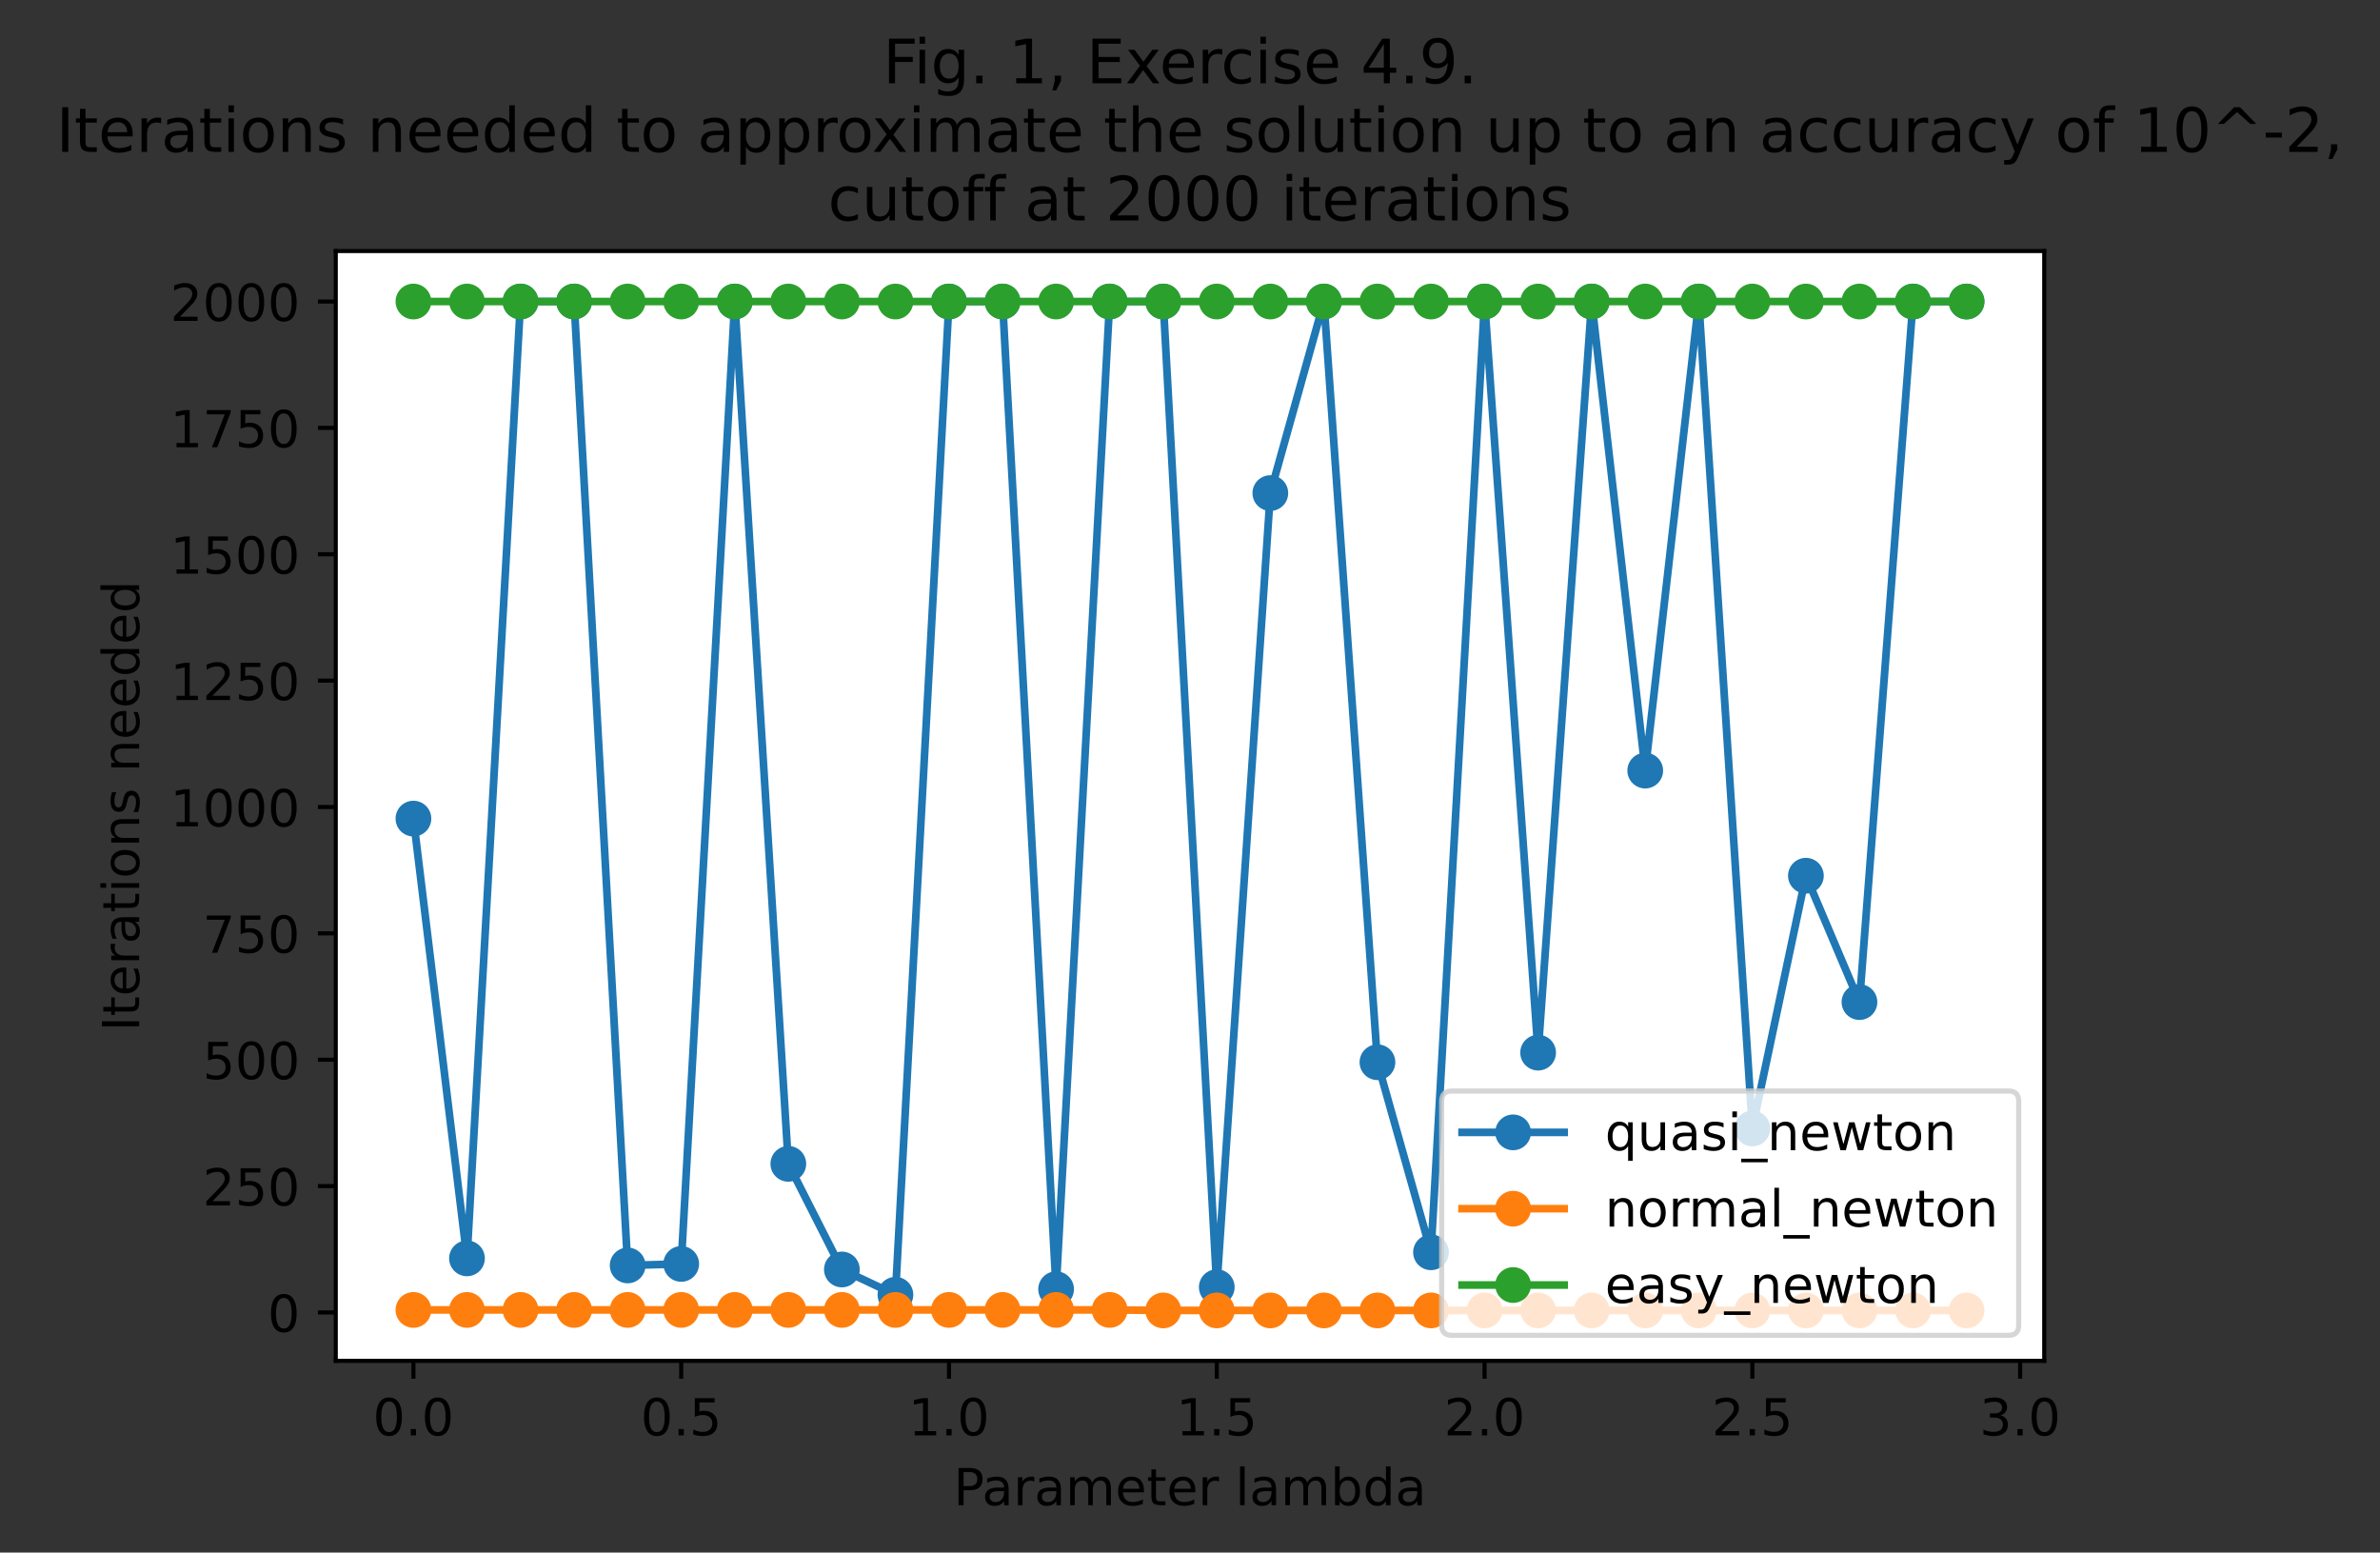 <?xml version="1.0" encoding="utf-8" standalone="no"?>
<!DOCTYPE svg PUBLIC "-//W3C//DTD SVG 1.1//EN"
  "http://www.w3.org/Graphics/SVG/1.1/DTD/svg11.dtd">
<!-- Created with matplotlib (https://matplotlib.org/) -->
<svg height="304.189pt" version="1.1" viewBox="0 0 466.397 304.189" width="466.397pt" xmlns="http://www.w3.org/2000/svg" xmlns:xlink="http://www.w3.org/1999/xlink">
 <rect x="0" y="0" width="466.397" height="304.189" fill="#333333" stroke="none"/>
 <defs>
  <style type="text/css">*{stroke-linecap:butt;stroke-linejoin:round;}</style>
 </defs>
 <g id="figure_1">
  <g id="patch_1">
   <path d="M 0 304.189 
L 466.397 304.189 
L 466.397 0 
L 0 0 
z
" style="fill:none;"/>
  </g>
  <g id="axes_1">
   <g id="patch_2">
    <path d="M 65.798 266.633 
L 400.598 266.633 
L 400.598 49.193 
L 65.798 49.193 
z
" style="fill:#ffffff;"/>
   </g>
   <g id="matplotlib.axis_1">
    <g id="xtick_1">
     <g id="line2d_1">
      <defs>
       <path d="M 0 0 
L 0 3.5 
" id="mbc7506eef0" style="stroke:#000000;stroke-width:0.8;"/>
      </defs>
      <g>
       <use style="stroke:#000000;stroke-width:0.8;" x="81.017" xlink:href="#mbc7506eef0" y="266.633"/>
      </g>
     </g>
     <g id="text_1">
      <!-- 0.0 -->
      <g transform="translate(73.065 281.231)scale(0.1 -0.1)">
       <defs>
        <path d="M 31.781 66.406 
Q 24.172 66.406 20.328 58.906 
Q 16.5 51.422 16.5 36.375 
Q 16.5 21.391 20.328 13.891 
Q 24.172 6.391 31.781 6.391 
Q 39.453 6.391 43.281 13.891 
Q 47.125 21.391 47.125 36.375 
Q 47.125 51.422 43.281 58.906 
Q 39.453 66.406 31.781 66.406 
z
M 31.781 74.219 
Q 44.047 74.219 50.516 64.516 
Q 56.984 54.828 56.984 36.375 
Q 56.984 17.969 50.516 8.266 
Q 44.047 -1.422 31.781 -1.422 
Q 19.531 -1.422 13.062 8.266 
Q 6.594 17.969 6.594 36.375 
Q 6.594 54.828 13.062 64.516 
Q 19.531 74.219 31.781 74.219 
z
" id="DejaVuSans-48"/>
        <path d="M 10.688 12.406 
L 21 12.406 
L 21 0 
L 10.688 0 
z
" id="DejaVuSans-46"/>
       </defs>
       <use xlink:href="#DejaVuSans-48"/>
       <use x="63.623" xlink:href="#DejaVuSans-46"/>
       <use x="95.41" xlink:href="#DejaVuSans-48"/>
      </g>
     </g>
    </g>
    <g id="xtick_2">
     <g id="line2d_2">
      <g>
       <use style="stroke:#000000;stroke-width:0.8;" x="133.493" xlink:href="#mbc7506eef0" y="266.633"/>
      </g>
     </g>
     <g id="text_2">
      <!-- 0.5 -->
      <g transform="translate(125.542 281.231)scale(0.1 -0.1)">
       <defs>
        <path d="M 10.797 72.906 
L 49.516 72.906 
L 49.516 64.594 
L 19.828 64.594 
L 19.828 46.734 
Q 21.969 47.469 24.109 47.828 
Q 26.266 48.188 28.422 48.188 
Q 40.625 48.188 47.75 41.5 
Q 54.891 34.812 54.891 23.391 
Q 54.891 11.625 47.562 5.094 
Q 40.234 -1.422 26.906 -1.422 
Q 22.312 -1.422 17.547 -0.641 
Q 12.797 0.141 7.719 1.703 
L 7.719 11.625 
Q 12.109 9.234 16.797 8.062 
Q 21.484 6.891 26.703 6.891 
Q 35.156 6.891 40.078 11.328 
Q 45.016 15.766 45.016 23.391 
Q 45.016 31 40.078 35.438 
Q 35.156 39.891 26.703 39.891 
Q 22.75 39.891 18.812 39.016 
Q 14.891 38.141 10.797 36.281 
z
" id="DejaVuSans-53"/>
       </defs>
       <use xlink:href="#DejaVuSans-48"/>
       <use x="63.623" xlink:href="#DejaVuSans-46"/>
       <use x="95.41" xlink:href="#DejaVuSans-53"/>
      </g>
     </g>
    </g>
    <g id="xtick_3">
     <g id="line2d_3">
      <g>
       <use style="stroke:#000000;stroke-width:0.8;" x="185.97" xlink:href="#mbc7506eef0" y="266.633"/>
      </g>
     </g>
     <g id="text_3">
      <!-- 1.0 -->
      <g transform="translate(178.018 281.231)scale(0.1 -0.1)">
       <defs>
        <path d="M 12.406 8.297 
L 28.516 8.297 
L 28.516 63.922 
L 10.984 60.406 
L 10.984 69.391 
L 28.422 72.906 
L 38.281 72.906 
L 38.281 8.297 
L 54.391 8.297 
L 54.391 0 
L 12.406 0 
z
" id="DejaVuSans-49"/>
       </defs>
       <use xlink:href="#DejaVuSans-49"/>
       <use x="63.623" xlink:href="#DejaVuSans-46"/>
       <use x="95.41" xlink:href="#DejaVuSans-48"/>
      </g>
     </g>
    </g>
    <g id="xtick_4">
     <g id="line2d_4">
      <g>
       <use style="stroke:#000000;stroke-width:0.8;" x="238.446" xlink:href="#mbc7506eef0" y="266.633"/>
      </g>
     </g>
     <g id="text_4">
      <!-- 1.5 -->
      <g transform="translate(230.495 281.231)scale(0.1 -0.1)">
       <use xlink:href="#DejaVuSans-49"/>
       <use x="63.623" xlink:href="#DejaVuSans-46"/>
       <use x="95.41" xlink:href="#DejaVuSans-53"/>
      </g>
     </g>
    </g>
    <g id="xtick_5">
     <g id="line2d_5">
      <g>
       <use style="stroke:#000000;stroke-width:0.8;" x="290.923" xlink:href="#mbc7506eef0" y="266.633"/>
      </g>
     </g>
     <g id="text_5">
      <!-- 2.0 -->
      <g transform="translate(282.971 281.231)scale(0.1 -0.1)">
       <defs>
        <path d="M 19.188 8.297 
L 53.609 8.297 
L 53.609 0 
L 7.328 0 
L 7.328 8.297 
Q 12.938 14.109 22.625 23.891 
Q 32.328 33.688 34.812 36.531 
Q 39.547 41.844 41.422 45.531 
Q 43.312 49.219 43.312 52.781 
Q 43.312 58.594 39.234 62.25 
Q 35.156 65.922 28.609 65.922 
Q 23.969 65.922 18.812 64.312 
Q 13.672 62.703 7.812 59.422 
L 7.812 69.391 
Q 13.766 71.781 18.938 73 
Q 24.125 74.219 28.422 74.219 
Q 39.75 74.219 46.484 68.547 
Q 53.219 62.891 53.219 53.422 
Q 53.219 48.922 51.531 44.891 
Q 49.859 40.875 45.406 35.406 
Q 44.188 33.984 37.641 27.219 
Q 31.109 20.453 19.188 8.297 
z
" id="DejaVuSans-50"/>
       </defs>
       <use xlink:href="#DejaVuSans-50"/>
       <use x="63.623" xlink:href="#DejaVuSans-46"/>
       <use x="95.41" xlink:href="#DejaVuSans-48"/>
      </g>
     </g>
    </g>
    <g id="xtick_6">
     <g id="line2d_6">
      <g>
       <use style="stroke:#000000;stroke-width:0.8;" x="343.399" xlink:href="#mbc7506eef0" y="266.633"/>
      </g>
     </g>
     <g id="text_6">
      <!-- 2.5 -->
      <g transform="translate(335.448 281.231)scale(0.1 -0.1)">
       <use xlink:href="#DejaVuSans-50"/>
       <use x="63.623" xlink:href="#DejaVuSans-46"/>
       <use x="95.41" xlink:href="#DejaVuSans-53"/>
      </g>
     </g>
    </g>
    <g id="xtick_7">
     <g id="line2d_7">
      <g>
       <use style="stroke:#000000;stroke-width:0.8;" x="395.876" xlink:href="#mbc7506eef0" y="266.633"/>
      </g>
     </g>
     <g id="text_7">
      <!-- 3.0 -->
      <g transform="translate(387.924 281.231)scale(0.1 -0.1)">
       <defs>
        <path d="M 40.578 39.312 
Q 47.656 37.797 51.625 33 
Q 55.609 28.219 55.609 21.188 
Q 55.609 10.406 48.188 4.484 
Q 40.766 -1.422 27.094 -1.422 
Q 22.516 -1.422 17.656 -0.516 
Q 12.797 0.391 7.625 2.203 
L 7.625 11.719 
Q 11.719 9.328 16.594 8.109 
Q 21.484 6.891 26.812 6.891 
Q 36.078 6.891 40.938 10.547 
Q 45.797 14.203 45.797 21.188 
Q 45.797 27.641 41.281 31.266 
Q 36.766 34.906 28.719 34.906 
L 20.219 34.906 
L 20.219 43.016 
L 29.109 43.016 
Q 36.375 43.016 40.234 45.922 
Q 44.094 48.828 44.094 54.297 
Q 44.094 59.906 40.109 62.906 
Q 36.141 65.922 28.719 65.922 
Q 24.656 65.922 20.016 65.031 
Q 15.375 64.156 9.812 62.312 
L 9.812 71.094 
Q 15.438 72.656 20.344 73.438 
Q 25.25 74.219 29.594 74.219 
Q 40.828 74.219 47.359 69.109 
Q 53.906 64.016 53.906 55.328 
Q 53.906 49.266 50.438 45.094 
Q 46.969 40.922 40.578 39.312 
z
" id="DejaVuSans-51"/>
       </defs>
       <use xlink:href="#DejaVuSans-51"/>
       <use x="63.623" xlink:href="#DejaVuSans-46"/>
       <use x="95.41" xlink:href="#DejaVuSans-48"/>
      </g>
     </g>
    </g>
    <g id="text_8">
     <!-- Parameter lambda -->
     <g transform="translate(186.861 294.909)scale(0.1 -0.1)">
      <defs>
       <path d="M 19.672 64.797 
L 19.672 37.406 
L 32.078 37.406 
Q 38.969 37.406 42.719 40.969 
Q 46.484 44.531 46.484 51.125 
Q 46.484 57.672 42.719 61.234 
Q 38.969 64.797 32.078 64.797 
z
M 9.812 72.906 
L 32.078 72.906 
Q 44.344 72.906 50.609 67.359 
Q 56.891 61.812 56.891 51.125 
Q 56.891 40.328 50.609 34.812 
Q 44.344 29.297 32.078 29.297 
L 19.672 29.297 
L 19.672 0 
L 9.812 0 
z
" id="DejaVuSans-80"/>
       <path d="M 34.281 27.484 
Q 23.391 27.484 19.188 25 
Q 14.984 22.516 14.984 16.5 
Q 14.984 11.719 18.141 8.906 
Q 21.297 6.109 26.703 6.109 
Q 34.188 6.109 38.703 11.406 
Q 43.219 16.703 43.219 25.484 
L 43.219 27.484 
z
M 52.203 31.203 
L 52.203 0 
L 43.219 0 
L 43.219 8.297 
Q 40.141 3.328 35.547 0.953 
Q 30.953 -1.422 24.312 -1.422 
Q 15.922 -1.422 10.953 3.297 
Q 6 8.016 6 15.922 
Q 6 25.141 12.172 29.828 
Q 18.359 34.516 30.609 34.516 
L 43.219 34.516 
L 43.219 35.406 
Q 43.219 41.609 39.141 45 
Q 35.062 48.391 27.688 48.391 
Q 23 48.391 18.547 47.266 
Q 14.109 46.141 10.016 43.891 
L 10.016 52.203 
Q 14.938 54.109 19.578 55.047 
Q 24.219 56 28.609 56 
Q 40.484 56 46.344 49.844 
Q 52.203 43.703 52.203 31.203 
z
" id="DejaVuSans-97"/>
       <path d="M 41.109 46.297 
Q 39.594 47.172 37.812 47.578 
Q 36.031 48 33.891 48 
Q 26.266 48 22.188 43.047 
Q 18.109 38.094 18.109 28.812 
L 18.109 0 
L 9.078 0 
L 9.078 54.688 
L 18.109 54.688 
L 18.109 46.188 
Q 20.953 51.172 25.484 53.578 
Q 30.031 56 36.531 56 
Q 37.453 56 38.578 55.875 
Q 39.703 55.766 41.062 55.516 
z
" id="DejaVuSans-114"/>
       <path d="M 52 44.188 
Q 55.375 50.25 60.062 53.125 
Q 64.75 56 71.094 56 
Q 79.641 56 84.281 50.016 
Q 88.922 44.047 88.922 33.016 
L 88.922 0 
L 79.891 0 
L 79.891 32.719 
Q 79.891 40.578 77.094 44.375 
Q 74.312 48.188 68.609 48.188 
Q 61.625 48.188 57.562 43.547 
Q 53.516 38.922 53.516 30.906 
L 53.516 0 
L 44.484 0 
L 44.484 32.719 
Q 44.484 40.625 41.703 44.406 
Q 38.922 48.188 33.109 48.188 
Q 26.219 48.188 22.156 43.531 
Q 18.109 38.875 18.109 30.906 
L 18.109 0 
L 9.078 0 
L 9.078 54.688 
L 18.109 54.688 
L 18.109 46.188 
Q 21.188 51.219 25.484 53.609 
Q 29.781 56 35.688 56 
Q 41.656 56 45.828 52.969 
Q 50 49.953 52 44.188 
z
" id="DejaVuSans-109"/>
       <path d="M 56.203 29.594 
L 56.203 25.203 
L 14.891 25.203 
Q 15.484 15.922 20.484 11.062 
Q 25.484 6.203 34.422 6.203 
Q 39.594 6.203 44.453 7.469 
Q 49.312 8.734 54.109 11.281 
L 54.109 2.781 
Q 49.266 0.734 44.188 -0.344 
Q 39.109 -1.422 33.891 -1.422 
Q 20.797 -1.422 13.156 6.188 
Q 5.516 13.812 5.516 26.812 
Q 5.516 40.234 12.766 48.109 
Q 20.016 56 32.328 56 
Q 43.359 56 49.781 48.891 
Q 56.203 41.797 56.203 29.594 
z
M 47.219 32.234 
Q 47.125 39.594 43.094 43.984 
Q 39.062 48.391 32.422 48.391 
Q 24.906 48.391 20.391 44.141 
Q 15.875 39.891 15.188 32.172 
z
" id="DejaVuSans-101"/>
       <path d="M 18.312 70.219 
L 18.312 54.688 
L 36.812 54.688 
L 36.812 47.703 
L 18.312 47.703 
L 18.312 18.016 
Q 18.312 11.328 20.141 9.422 
Q 21.969 7.516 27.594 7.516 
L 36.812 7.516 
L 36.812 0 
L 27.594 0 
Q 17.188 0 13.234 3.875 
Q 9.281 7.766 9.281 18.016 
L 9.281 47.703 
L 2.688 47.703 
L 2.688 54.688 
L 9.281 54.688 
L 9.281 70.219 
z
" id="DejaVuSans-116"/>
       <path id="DejaVuSans-32"/>
       <path d="M 9.422 75.984 
L 18.406 75.984 
L 18.406 0 
L 9.422 0 
z
" id="DejaVuSans-108"/>
       <path d="M 48.688 27.297 
Q 48.688 37.203 44.609 42.844 
Q 40.531 48.484 33.406 48.484 
Q 26.266 48.484 22.188 42.844 
Q 18.109 37.203 18.109 27.297 
Q 18.109 17.391 22.188 11.75 
Q 26.266 6.109 33.406 6.109 
Q 40.531 6.109 44.609 11.75 
Q 48.688 17.391 48.688 27.297 
z
M 18.109 46.391 
Q 20.953 51.266 25.266 53.625 
Q 29.594 56 35.594 56 
Q 45.562 56 51.781 48.094 
Q 58.016 40.188 58.016 27.297 
Q 58.016 14.406 51.781 6.484 
Q 45.562 -1.422 35.594 -1.422 
Q 29.594 -1.422 25.266 0.953 
Q 20.953 3.328 18.109 8.203 
L 18.109 0 
L 9.078 0 
L 9.078 75.984 
L 18.109 75.984 
z
" id="DejaVuSans-98"/>
       <path d="M 45.406 46.391 
L 45.406 75.984 
L 54.391 75.984 
L 54.391 0 
L 45.406 0 
L 45.406 8.203 
Q 42.578 3.328 38.25 0.953 
Q 33.938 -1.422 27.875 -1.422 
Q 17.969 -1.422 11.734 6.484 
Q 5.516 14.406 5.516 27.297 
Q 5.516 40.188 11.734 48.094 
Q 17.969 56 27.875 56 
Q 33.938 56 38.25 53.625 
Q 42.578 51.266 45.406 46.391 
z
M 14.797 27.297 
Q 14.797 17.391 18.875 11.75 
Q 22.953 6.109 30.078 6.109 
Q 37.203 6.109 41.297 11.75 
Q 45.406 17.391 45.406 27.297 
Q 45.406 37.203 41.297 42.844 
Q 37.203 48.484 30.078 48.484 
Q 22.953 48.484 18.875 42.844 
Q 14.797 37.203 14.797 27.297 
z
" id="DejaVuSans-100"/>
      </defs>
      <use xlink:href="#DejaVuSans-80"/>
      <use x="55.803" xlink:href="#DejaVuSans-97"/>
      <use x="117.082" xlink:href="#DejaVuSans-114"/>
      <use x="158.195" xlink:href="#DejaVuSans-97"/>
      <use x="219.475" xlink:href="#DejaVuSans-109"/>
      <use x="316.887" xlink:href="#DejaVuSans-101"/>
      <use x="378.41" xlink:href="#DejaVuSans-116"/>
      <use x="417.619" xlink:href="#DejaVuSans-101"/>
      <use x="479.143" xlink:href="#DejaVuSans-114"/>
      <use x="520.256" xlink:href="#DejaVuSans-32"/>
      <use x="552.043" xlink:href="#DejaVuSans-108"/>
      <use x="579.826" xlink:href="#DejaVuSans-97"/>
      <use x="641.105" xlink:href="#DejaVuSans-109"/>
      <use x="738.518" xlink:href="#DejaVuSans-98"/>
      <use x="801.994" xlink:href="#DejaVuSans-100"/>
      <use x="865.471" xlink:href="#DejaVuSans-97"/>
     </g>
    </g>
   </g>
   <g id="matplotlib.axis_2">
    <g id="ytick_1">
     <g id="line2d_8">
      <defs>
       <path d="M 0 0 
L -3.5 0 
" id="mece4f5e914" style="stroke:#000000;stroke-width:0.8;"/>
      </defs>
      <g>
       <use style="stroke:#000000;stroke-width:0.8;" x="65.798" xlink:href="#mece4f5e914" y="257.145"/>
      </g>
     </g>
     <g id="text_9">
      <!-- 0 -->
      <g transform="translate(52.436 260.945)scale(0.1 -0.1)">
       <use xlink:href="#DejaVuSans-48"/>
      </g>
     </g>
    </g>
    <g id="ytick_2">
     <g id="line2d_9">
      <g>
       <use style="stroke:#000000;stroke-width:0.8;" x="65.798" xlink:href="#mece4f5e914" y="232.387"/>
      </g>
     </g>
     <g id="text_10">
      <!-- 250 -->
      <g transform="translate(39.711 236.186)scale(0.1 -0.1)">
       <use xlink:href="#DejaVuSans-50"/>
       <use x="63.623" xlink:href="#DejaVuSans-53"/>
       <use x="127.246" xlink:href="#DejaVuSans-48"/>
      </g>
     </g>
    </g>
    <g id="ytick_3">
     <g id="line2d_10">
      <g>
       <use style="stroke:#000000;stroke-width:0.8;" x="65.798" xlink:href="#mece4f5e914" y="207.628"/>
      </g>
     </g>
     <g id="text_11">
      <!-- 500 -->
      <g transform="translate(39.711 211.427)scale(0.1 -0.1)">
       <use xlink:href="#DejaVuSans-53"/>
       <use x="63.623" xlink:href="#DejaVuSans-48"/>
       <use x="127.246" xlink:href="#DejaVuSans-48"/>
      </g>
     </g>
    </g>
    <g id="ytick_4">
     <g id="line2d_11">
      <g>
       <use style="stroke:#000000;stroke-width:0.8;" x="65.798" xlink:href="#mece4f5e914" y="182.87"/>
      </g>
     </g>
     <g id="text_12">
      <!-- 750 -->
      <g transform="translate(39.711 186.669)scale(0.1 -0.1)">
       <defs>
        <path d="M 8.203 72.906 
L 55.078 72.906 
L 55.078 68.703 
L 28.609 0 
L 18.312 0 
L 43.219 64.594 
L 8.203 64.594 
z
" id="DejaVuSans-55"/>
       </defs>
       <use xlink:href="#DejaVuSans-55"/>
       <use x="63.623" xlink:href="#DejaVuSans-53"/>
       <use x="127.246" xlink:href="#DejaVuSans-48"/>
      </g>
     </g>
    </g>
    <g id="ytick_5">
     <g id="line2d_12">
      <g>
       <use style="stroke:#000000;stroke-width:0.8;" x="65.798" xlink:href="#mece4f5e914" y="158.111"/>
      </g>
     </g>
     <g id="text_13">
      <!-- 1000 -->
      <g transform="translate(33.348 161.91)scale(0.1 -0.1)">
       <use xlink:href="#DejaVuSans-49"/>
       <use x="63.623" xlink:href="#DejaVuSans-48"/>
       <use x="127.246" xlink:href="#DejaVuSans-48"/>
       <use x="190.869" xlink:href="#DejaVuSans-48"/>
      </g>
     </g>
    </g>
    <g id="ytick_6">
     <g id="line2d_13">
      <g>
       <use style="stroke:#000000;stroke-width:0.8;" x="65.798" xlink:href="#mece4f5e914" y="133.352"/>
      </g>
     </g>
     <g id="text_14">
      <!-- 1250 -->
      <g transform="translate(33.348 137.152)scale(0.1 -0.1)">
       <use xlink:href="#DejaVuSans-49"/>
       <use x="63.623" xlink:href="#DejaVuSans-50"/>
       <use x="127.246" xlink:href="#DejaVuSans-53"/>
       <use x="190.869" xlink:href="#DejaVuSans-48"/>
      </g>
     </g>
    </g>
    <g id="ytick_7">
     <g id="line2d_14">
      <g>
       <use style="stroke:#000000;stroke-width:0.8;" x="65.798" xlink:href="#mece4f5e914" y="108.594"/>
      </g>
     </g>
     <g id="text_15">
      <!-- 1500 -->
      <g transform="translate(33.348 112.393)scale(0.1 -0.1)">
       <use xlink:href="#DejaVuSans-49"/>
       <use x="63.623" xlink:href="#DejaVuSans-53"/>
       <use x="127.246" xlink:href="#DejaVuSans-48"/>
       <use x="190.869" xlink:href="#DejaVuSans-48"/>
      </g>
     </g>
    </g>
    <g id="ytick_8">
     <g id="line2d_15">
      <g>
       <use style="stroke:#000000;stroke-width:0.8;" x="65.798" xlink:href="#mece4f5e914" y="83.835"/>
      </g>
     </g>
     <g id="text_16">
      <!-- 1750 -->
      <g transform="translate(33.348 87.634)scale(0.1 -0.1)">
       <use xlink:href="#DejaVuSans-49"/>
       <use x="63.623" xlink:href="#DejaVuSans-55"/>
       <use x="127.246" xlink:href="#DejaVuSans-53"/>
       <use x="190.869" xlink:href="#DejaVuSans-48"/>
      </g>
     </g>
    </g>
    <g id="ytick_9">
     <g id="line2d_16">
      <g>
       <use style="stroke:#000000;stroke-width:0.8;" x="65.798" xlink:href="#mece4f5e914" y="59.077"/>
      </g>
     </g>
     <g id="text_17">
      <!-- 2000 -->
      <g transform="translate(33.348 62.876)scale(0.1 -0.1)">
       <use xlink:href="#DejaVuSans-50"/>
       <use x="63.623" xlink:href="#DejaVuSans-48"/>
       <use x="127.246" xlink:href="#DejaVuSans-48"/>
       <use x="190.869" xlink:href="#DejaVuSans-48"/>
      </g>
     </g>
    </g>
    <g id="text_18">
     <!-- Iterations needed -->
     <g transform="translate(27.269 202.062)rotate(-90)scale(0.1 -0.1)">
      <defs>
       <path d="M 9.812 72.906 
L 19.672 72.906 
L 19.672 0 
L 9.812 0 
z
" id="DejaVuSans-73"/>
       <path d="M 9.422 54.688 
L 18.406 54.688 
L 18.406 0 
L 9.422 0 
z
M 9.422 75.984 
L 18.406 75.984 
L 18.406 64.594 
L 9.422 64.594 
z
" id="DejaVuSans-105"/>
       <path d="M 30.609 48.391 
Q 23.391 48.391 19.188 42.75 
Q 14.984 37.109 14.984 27.297 
Q 14.984 17.484 19.156 11.844 
Q 23.344 6.203 30.609 6.203 
Q 37.797 6.203 41.984 11.859 
Q 46.188 17.531 46.188 27.297 
Q 46.188 37.016 41.984 42.703 
Q 37.797 48.391 30.609 48.391 
z
M 30.609 56 
Q 42.328 56 49.016 48.375 
Q 55.719 40.766 55.719 27.297 
Q 55.719 13.875 49.016 6.219 
Q 42.328 -1.422 30.609 -1.422 
Q 18.844 -1.422 12.172 6.219 
Q 5.516 13.875 5.516 27.297 
Q 5.516 40.766 12.172 48.375 
Q 18.844 56 30.609 56 
z
" id="DejaVuSans-111"/>
       <path d="M 54.891 33.016 
L 54.891 0 
L 45.906 0 
L 45.906 32.719 
Q 45.906 40.484 42.875 44.328 
Q 39.844 48.188 33.797 48.188 
Q 26.516 48.188 22.312 43.547 
Q 18.109 38.922 18.109 30.906 
L 18.109 0 
L 9.078 0 
L 9.078 54.688 
L 18.109 54.688 
L 18.109 46.188 
Q 21.344 51.125 25.703 53.562 
Q 30.078 56 35.797 56 
Q 45.219 56 50.047 50.172 
Q 54.891 44.344 54.891 33.016 
z
" id="DejaVuSans-110"/>
       <path d="M 44.281 53.078 
L 44.281 44.578 
Q 40.484 46.531 36.375 47.5 
Q 32.281 48.484 27.875 48.484 
Q 21.188 48.484 17.844 46.438 
Q 14.5 44.391 14.5 40.281 
Q 14.5 37.156 16.891 35.375 
Q 19.281 33.594 26.516 31.984 
L 29.594 31.297 
Q 39.156 29.25 43.188 25.516 
Q 47.219 21.781 47.219 15.094 
Q 47.219 7.469 41.188 3.016 
Q 35.156 -1.422 24.609 -1.422 
Q 20.219 -1.422 15.453 -0.562 
Q 10.688 0.297 5.422 2 
L 5.422 11.281 
Q 10.406 8.688 15.234 7.391 
Q 20.062 6.109 24.812 6.109 
Q 31.156 6.109 34.562 8.281 
Q 37.984 10.453 37.984 14.406 
Q 37.984 18.062 35.516 20.016 
Q 33.062 21.969 24.703 23.781 
L 21.578 24.516 
Q 13.234 26.266 9.516 29.906 
Q 5.812 33.547 5.812 39.891 
Q 5.812 47.609 11.281 51.797 
Q 16.75 56 26.812 56 
Q 31.781 56 36.172 55.266 
Q 40.578 54.547 44.281 53.078 
z
" id="DejaVuSans-115"/>
      </defs>
      <use xlink:href="#DejaVuSans-73"/>
      <use x="29.492" xlink:href="#DejaVuSans-116"/>
      <use x="68.701" xlink:href="#DejaVuSans-101"/>
      <use x="130.225" xlink:href="#DejaVuSans-114"/>
      <use x="171.338" xlink:href="#DejaVuSans-97"/>
      <use x="232.617" xlink:href="#DejaVuSans-116"/>
      <use x="271.826" xlink:href="#DejaVuSans-105"/>
      <use x="299.609" xlink:href="#DejaVuSans-111"/>
      <use x="360.791" xlink:href="#DejaVuSans-110"/>
      <use x="424.17" xlink:href="#DejaVuSans-115"/>
      <use x="476.27" xlink:href="#DejaVuSans-32"/>
      <use x="508.057" xlink:href="#DejaVuSans-110"/>
      <use x="571.436" xlink:href="#DejaVuSans-101"/>
      <use x="632.959" xlink:href="#DejaVuSans-101"/>
      <use x="694.482" xlink:href="#DejaVuSans-100"/>
      <use x="757.959" xlink:href="#DejaVuSans-101"/>
      <use x="819.482" xlink:href="#DejaVuSans-100"/>
     </g>
    </g>
   </g>
   <g id="line2d_17">
    <path clip-path="url(#p61c822aed6)" d="M 81.017 160.389 
L 91.512 246.549 
L 102.007 59.077 
L 112.503 59.077 
L 122.998 247.935 
L 133.493 247.638 
L 143.988 59.077 
L 154.484 228.029 
L 164.979 248.727 
L 175.474 253.679 
L 185.97 59.077 
L 196.465 59.077 
L 206.96 252.59 
L 217.455 59.077 
L 227.951 59.077 
L 238.446 252.194 
L 248.941 96.611 
L 259.437 59.077 
L 269.932 208.123 
L 280.427 245.36 
L 290.923 59.077 
L 301.418 206.242 
L 311.913 59.077 
L 322.408 150.98 
L 332.904 59.077 
L 343.399 221.097 
L 353.894 171.58 
L 364.39 196.338 
L 374.885 59.077 
L 385.38 59.077 
" style="fill:none;stroke:#1f77b4;stroke-linecap:square;stroke-width:1.5;"/>
    <defs>
     <path d="M 0 3 
C 0.796 3 1.559 2.684 2.121 2.121 
C 2.684 1.559 3 0.796 3 0 
C 3 -0.796 2.684 -1.559 2.121 -2.121 
C 1.559 -2.684 0.796 -3 0 -3 
C -0.796 -3 -1.559 -2.684 -2.121 -2.121 
C -2.684 -1.559 -3 -0.796 -3 0 
C -3 0.796 -2.684 1.559 -2.121 2.121 
C -1.559 2.684 -0.796 3 0 3 
z
" id="m2bfe75ea0c" style="stroke:#1f77b4;"/>
    </defs>
    <g clip-path="url(#p61c822aed6)">
     <use style="fill:#1f77b4;stroke:#1f77b4;" x="81.017" xlink:href="#m2bfe75ea0c" y="160.389"/>
     <use style="fill:#1f77b4;stroke:#1f77b4;" x="91.512" xlink:href="#m2bfe75ea0c" y="246.549"/>
     <use style="fill:#1f77b4;stroke:#1f77b4;" x="102.007" xlink:href="#m2bfe75ea0c" y="59.077"/>
     <use style="fill:#1f77b4;stroke:#1f77b4;" x="112.503" xlink:href="#m2bfe75ea0c" y="59.077"/>
     <use style="fill:#1f77b4;stroke:#1f77b4;" x="122.998" xlink:href="#m2bfe75ea0c" y="247.935"/>
     <use style="fill:#1f77b4;stroke:#1f77b4;" x="133.493" xlink:href="#m2bfe75ea0c" y="247.638"/>
     <use style="fill:#1f77b4;stroke:#1f77b4;" x="143.988" xlink:href="#m2bfe75ea0c" y="59.077"/>
     <use style="fill:#1f77b4;stroke:#1f77b4;" x="154.484" xlink:href="#m2bfe75ea0c" y="228.029"/>
     <use style="fill:#1f77b4;stroke:#1f77b4;" x="164.979" xlink:href="#m2bfe75ea0c" y="248.727"/>
     <use style="fill:#1f77b4;stroke:#1f77b4;" x="175.474" xlink:href="#m2bfe75ea0c" y="253.679"/>
     <use style="fill:#1f77b4;stroke:#1f77b4;" x="185.97" xlink:href="#m2bfe75ea0c" y="59.077"/>
     <use style="fill:#1f77b4;stroke:#1f77b4;" x="196.465" xlink:href="#m2bfe75ea0c" y="59.077"/>
     <use style="fill:#1f77b4;stroke:#1f77b4;" x="206.96" xlink:href="#m2bfe75ea0c" y="252.59"/>
     <use style="fill:#1f77b4;stroke:#1f77b4;" x="217.455" xlink:href="#m2bfe75ea0c" y="59.077"/>
     <use style="fill:#1f77b4;stroke:#1f77b4;" x="227.951" xlink:href="#m2bfe75ea0c" y="59.077"/>
     <use style="fill:#1f77b4;stroke:#1f77b4;" x="238.446" xlink:href="#m2bfe75ea0c" y="252.194"/>
     <use style="fill:#1f77b4;stroke:#1f77b4;" x="248.941" xlink:href="#m2bfe75ea0c" y="96.611"/>
     <use style="fill:#1f77b4;stroke:#1f77b4;" x="259.437" xlink:href="#m2bfe75ea0c" y="59.077"/>
     <use style="fill:#1f77b4;stroke:#1f77b4;" x="269.932" xlink:href="#m2bfe75ea0c" y="208.123"/>
     <use style="fill:#1f77b4;stroke:#1f77b4;" x="280.427" xlink:href="#m2bfe75ea0c" y="245.36"/>
     <use style="fill:#1f77b4;stroke:#1f77b4;" x="290.923" xlink:href="#m2bfe75ea0c" y="59.077"/>
     <use style="fill:#1f77b4;stroke:#1f77b4;" x="301.418" xlink:href="#m2bfe75ea0c" y="206.242"/>
     <use style="fill:#1f77b4;stroke:#1f77b4;" x="311.913" xlink:href="#m2bfe75ea0c" y="59.077"/>
     <use style="fill:#1f77b4;stroke:#1f77b4;" x="322.408" xlink:href="#m2bfe75ea0c" y="150.98"/>
     <use style="fill:#1f77b4;stroke:#1f77b4;" x="332.904" xlink:href="#m2bfe75ea0c" y="59.077"/>
     <use style="fill:#1f77b4;stroke:#1f77b4;" x="343.399" xlink:href="#m2bfe75ea0c" y="221.097"/>
     <use style="fill:#1f77b4;stroke:#1f77b4;" x="353.894" xlink:href="#m2bfe75ea0c" y="171.58"/>
     <use style="fill:#1f77b4;stroke:#1f77b4;" x="364.39" xlink:href="#m2bfe75ea0c" y="196.338"/>
     <use style="fill:#1f77b4;stroke:#1f77b4;" x="374.885" xlink:href="#m2bfe75ea0c" y="59.077"/>
     <use style="fill:#1f77b4;stroke:#1f77b4;" x="385.38" xlink:href="#m2bfe75ea0c" y="59.077"/>
    </g>
   </g>
   <g id="line2d_18">
    <path clip-path="url(#p61c822aed6)" d="M 81.017 256.65 
L 91.512 256.65 
L 102.007 256.65 
L 112.503 256.65 
L 122.998 256.65 
L 133.493 256.65 
L 143.988 256.65 
L 154.484 256.65 
L 164.979 256.65 
L 175.474 256.65 
L 185.97 256.65 
L 196.465 256.65 
L 206.96 256.65 
L 217.455 256.65 
L 227.951 256.749 
L 238.446 256.749 
L 248.941 256.749 
L 259.437 256.749 
L 269.932 256.749 
L 280.427 256.749 
L 290.923 256.749 
L 301.418 256.749 
L 311.913 256.749 
L 322.408 256.749 
L 332.904 256.749 
L 343.399 256.749 
L 353.894 256.749 
L 364.39 256.749 
L 374.885 256.749 
L 385.38 256.749 
" style="fill:none;stroke:#ff7f0e;stroke-linecap:square;stroke-width:1.5;"/>
    <defs>
     <path d="M 0 3 
C 0.796 3 1.559 2.684 2.121 2.121 
C 2.684 1.559 3 0.796 3 0 
C 3 -0.796 2.684 -1.559 2.121 -2.121 
C 1.559 -2.684 0.796 -3 0 -3 
C -0.796 -3 -1.559 -2.684 -2.121 -2.121 
C -2.684 -1.559 -3 -0.796 -3 0 
C -3 0.796 -2.684 1.559 -2.121 2.121 
C -1.559 2.684 -0.796 3 0 3 
z
" id="m78a4ff3080" style="stroke:#ff7f0e;"/>
    </defs>
    <g clip-path="url(#p61c822aed6)">
     <use style="fill:#ff7f0e;stroke:#ff7f0e;" x="81.017" xlink:href="#m78a4ff3080" y="256.65"/>
     <use style="fill:#ff7f0e;stroke:#ff7f0e;" x="91.512" xlink:href="#m78a4ff3080" y="256.65"/>
     <use style="fill:#ff7f0e;stroke:#ff7f0e;" x="102.007" xlink:href="#m78a4ff3080" y="256.65"/>
     <use style="fill:#ff7f0e;stroke:#ff7f0e;" x="112.503" xlink:href="#m78a4ff3080" y="256.65"/>
     <use style="fill:#ff7f0e;stroke:#ff7f0e;" x="122.998" xlink:href="#m78a4ff3080" y="256.65"/>
     <use style="fill:#ff7f0e;stroke:#ff7f0e;" x="133.493" xlink:href="#m78a4ff3080" y="256.65"/>
     <use style="fill:#ff7f0e;stroke:#ff7f0e;" x="143.988" xlink:href="#m78a4ff3080" y="256.65"/>
     <use style="fill:#ff7f0e;stroke:#ff7f0e;" x="154.484" xlink:href="#m78a4ff3080" y="256.65"/>
     <use style="fill:#ff7f0e;stroke:#ff7f0e;" x="164.979" xlink:href="#m78a4ff3080" y="256.65"/>
     <use style="fill:#ff7f0e;stroke:#ff7f0e;" x="175.474" xlink:href="#m78a4ff3080" y="256.65"/>
     <use style="fill:#ff7f0e;stroke:#ff7f0e;" x="185.97" xlink:href="#m78a4ff3080" y="256.65"/>
     <use style="fill:#ff7f0e;stroke:#ff7f0e;" x="196.465" xlink:href="#m78a4ff3080" y="256.65"/>
     <use style="fill:#ff7f0e;stroke:#ff7f0e;" x="206.96" xlink:href="#m78a4ff3080" y="256.65"/>
     <use style="fill:#ff7f0e;stroke:#ff7f0e;" x="217.455" xlink:href="#m78a4ff3080" y="256.65"/>
     <use style="fill:#ff7f0e;stroke:#ff7f0e;" x="227.951" xlink:href="#m78a4ff3080" y="256.749"/>
     <use style="fill:#ff7f0e;stroke:#ff7f0e;" x="238.446" xlink:href="#m78a4ff3080" y="256.749"/>
     <use style="fill:#ff7f0e;stroke:#ff7f0e;" x="248.941" xlink:href="#m78a4ff3080" y="256.749"/>
     <use style="fill:#ff7f0e;stroke:#ff7f0e;" x="259.437" xlink:href="#m78a4ff3080" y="256.749"/>
     <use style="fill:#ff7f0e;stroke:#ff7f0e;" x="269.932" xlink:href="#m78a4ff3080" y="256.749"/>
     <use style="fill:#ff7f0e;stroke:#ff7f0e;" x="280.427" xlink:href="#m78a4ff3080" y="256.749"/>
     <use style="fill:#ff7f0e;stroke:#ff7f0e;" x="290.923" xlink:href="#m78a4ff3080" y="256.749"/>
     <use style="fill:#ff7f0e;stroke:#ff7f0e;" x="301.418" xlink:href="#m78a4ff3080" y="256.749"/>
     <use style="fill:#ff7f0e;stroke:#ff7f0e;" x="311.913" xlink:href="#m78a4ff3080" y="256.749"/>
     <use style="fill:#ff7f0e;stroke:#ff7f0e;" x="322.408" xlink:href="#m78a4ff3080" y="256.749"/>
     <use style="fill:#ff7f0e;stroke:#ff7f0e;" x="332.904" xlink:href="#m78a4ff3080" y="256.749"/>
     <use style="fill:#ff7f0e;stroke:#ff7f0e;" x="343.399" xlink:href="#m78a4ff3080" y="256.749"/>
     <use style="fill:#ff7f0e;stroke:#ff7f0e;" x="353.894" xlink:href="#m78a4ff3080" y="256.749"/>
     <use style="fill:#ff7f0e;stroke:#ff7f0e;" x="364.39" xlink:href="#m78a4ff3080" y="256.749"/>
     <use style="fill:#ff7f0e;stroke:#ff7f0e;" x="374.885" xlink:href="#m78a4ff3080" y="256.749"/>
     <use style="fill:#ff7f0e;stroke:#ff7f0e;" x="385.38" xlink:href="#m78a4ff3080" y="256.749"/>
    </g>
   </g>
   <g id="line2d_19">
    <path clip-path="url(#p61c822aed6)" d="M 81.017 59.077 
L 91.512 59.077 
L 102.007 59.077 
L 112.503 59.077 
L 122.998 59.077 
L 133.493 59.077 
L 143.988 59.077 
L 154.484 59.077 
L 164.979 59.077 
L 175.474 59.077 
L 185.97 59.077 
L 196.465 59.077 
L 206.96 59.077 
L 217.455 59.077 
L 227.951 59.077 
L 238.446 59.077 
L 248.941 59.077 
L 259.437 59.077 
L 269.932 59.077 
L 280.427 59.077 
L 290.923 59.077 
L 301.418 59.077 
L 311.913 59.077 
L 322.408 59.077 
L 332.904 59.077 
L 343.399 59.077 
L 353.894 59.077 
L 364.39 59.077 
L 374.885 59.077 
L 385.38 59.077 
" style="fill:none;stroke:#2ca02c;stroke-linecap:square;stroke-width:1.5;"/>
    <defs>
     <path d="M 0 3 
C 0.796 3 1.559 2.684 2.121 2.121 
C 2.684 1.559 3 0.796 3 0 
C 3 -0.796 2.684 -1.559 2.121 -2.121 
C 1.559 -2.684 0.796 -3 0 -3 
C -0.796 -3 -1.559 -2.684 -2.121 -2.121 
C -2.684 -1.559 -3 -0.796 -3 0 
C -3 0.796 -2.684 1.559 -2.121 2.121 
C -1.559 2.684 -0.796 3 0 3 
z
" id="m3f1f4a2468" style="stroke:#2ca02c;"/>
    </defs>
    <g clip-path="url(#p61c822aed6)">
     <use style="fill:#2ca02c;stroke:#2ca02c;" x="81.017" xlink:href="#m3f1f4a2468" y="59.077"/>
     <use style="fill:#2ca02c;stroke:#2ca02c;" x="91.512" xlink:href="#m3f1f4a2468" y="59.077"/>
     <use style="fill:#2ca02c;stroke:#2ca02c;" x="102.007" xlink:href="#m3f1f4a2468" y="59.077"/>
     <use style="fill:#2ca02c;stroke:#2ca02c;" x="112.503" xlink:href="#m3f1f4a2468" y="59.077"/>
     <use style="fill:#2ca02c;stroke:#2ca02c;" x="122.998" xlink:href="#m3f1f4a2468" y="59.077"/>
     <use style="fill:#2ca02c;stroke:#2ca02c;" x="133.493" xlink:href="#m3f1f4a2468" y="59.077"/>
     <use style="fill:#2ca02c;stroke:#2ca02c;" x="143.988" xlink:href="#m3f1f4a2468" y="59.077"/>
     <use style="fill:#2ca02c;stroke:#2ca02c;" x="154.484" xlink:href="#m3f1f4a2468" y="59.077"/>
     <use style="fill:#2ca02c;stroke:#2ca02c;" x="164.979" xlink:href="#m3f1f4a2468" y="59.077"/>
     <use style="fill:#2ca02c;stroke:#2ca02c;" x="175.474" xlink:href="#m3f1f4a2468" y="59.077"/>
     <use style="fill:#2ca02c;stroke:#2ca02c;" x="185.97" xlink:href="#m3f1f4a2468" y="59.077"/>
     <use style="fill:#2ca02c;stroke:#2ca02c;" x="196.465" xlink:href="#m3f1f4a2468" y="59.077"/>
     <use style="fill:#2ca02c;stroke:#2ca02c;" x="206.96" xlink:href="#m3f1f4a2468" y="59.077"/>
     <use style="fill:#2ca02c;stroke:#2ca02c;" x="217.455" xlink:href="#m3f1f4a2468" y="59.077"/>
     <use style="fill:#2ca02c;stroke:#2ca02c;" x="227.951" xlink:href="#m3f1f4a2468" y="59.077"/>
     <use style="fill:#2ca02c;stroke:#2ca02c;" x="238.446" xlink:href="#m3f1f4a2468" y="59.077"/>
     <use style="fill:#2ca02c;stroke:#2ca02c;" x="248.941" xlink:href="#m3f1f4a2468" y="59.077"/>
     <use style="fill:#2ca02c;stroke:#2ca02c;" x="259.437" xlink:href="#m3f1f4a2468" y="59.077"/>
     <use style="fill:#2ca02c;stroke:#2ca02c;" x="269.932" xlink:href="#m3f1f4a2468" y="59.077"/>
     <use style="fill:#2ca02c;stroke:#2ca02c;" x="280.427" xlink:href="#m3f1f4a2468" y="59.077"/>
     <use style="fill:#2ca02c;stroke:#2ca02c;" x="290.923" xlink:href="#m3f1f4a2468" y="59.077"/>
     <use style="fill:#2ca02c;stroke:#2ca02c;" x="301.418" xlink:href="#m3f1f4a2468" y="59.077"/>
     <use style="fill:#2ca02c;stroke:#2ca02c;" x="311.913" xlink:href="#m3f1f4a2468" y="59.077"/>
     <use style="fill:#2ca02c;stroke:#2ca02c;" x="322.408" xlink:href="#m3f1f4a2468" y="59.077"/>
     <use style="fill:#2ca02c;stroke:#2ca02c;" x="332.904" xlink:href="#m3f1f4a2468" y="59.077"/>
     <use style="fill:#2ca02c;stroke:#2ca02c;" x="343.399" xlink:href="#m3f1f4a2468" y="59.077"/>
     <use style="fill:#2ca02c;stroke:#2ca02c;" x="353.894" xlink:href="#m3f1f4a2468" y="59.077"/>
     <use style="fill:#2ca02c;stroke:#2ca02c;" x="364.39" xlink:href="#m3f1f4a2468" y="59.077"/>
     <use style="fill:#2ca02c;stroke:#2ca02c;" x="374.885" xlink:href="#m3f1f4a2468" y="59.077"/>
     <use style="fill:#2ca02c;stroke:#2ca02c;" x="385.38" xlink:href="#m3f1f4a2468" y="59.077"/>
    </g>
   </g>
   <g id="patch_3">
    <path d="M 65.798 266.633 
L 65.798 49.193 
" style="fill:none;stroke:#000000;stroke-linecap:square;stroke-linejoin:miter;stroke-width:0.8;"/>
   </g>
   <g id="patch_4">
    <path d="M 400.598 266.633 
L 400.598 49.193 
" style="fill:none;stroke:#000000;stroke-linecap:square;stroke-linejoin:miter;stroke-width:0.8;"/>
   </g>
   <g id="patch_5">
    <path d="M 65.798 266.633 
L 400.598 266.633 
" style="fill:none;stroke:#000000;stroke-linecap:square;stroke-linejoin:miter;stroke-width:0.8;"/>
   </g>
   <g id="patch_6">
    <path d="M 65.798 49.193 
L 400.598 49.193 
" style="fill:none;stroke:#000000;stroke-linecap:square;stroke-linejoin:miter;stroke-width:0.8;"/>
   </g>
   <g id="text_19">
    <!-- Fig. 1, Exercise 4.9.  -->
    <g transform="translate(173.037 16.318)scale(0.12 -0.12)">
     <defs>
      <path d="M 9.812 72.906 
L 51.703 72.906 
L 51.703 64.594 
L 19.672 64.594 
L 19.672 43.109 
L 48.578 43.109 
L 48.578 34.812 
L 19.672 34.812 
L 19.672 0 
L 9.812 0 
z
" id="DejaVuSans-70"/>
      <path d="M 45.406 27.984 
Q 45.406 37.75 41.375 43.109 
Q 37.359 48.484 30.078 48.484 
Q 22.859 48.484 18.828 43.109 
Q 14.797 37.75 14.797 27.984 
Q 14.797 18.266 18.828 12.891 
Q 22.859 7.516 30.078 7.516 
Q 37.359 7.516 41.375 12.891 
Q 45.406 18.266 45.406 27.984 
z
M 54.391 6.781 
Q 54.391 -7.172 48.188 -13.984 
Q 42 -20.797 29.203 -20.797 
Q 24.469 -20.797 20.266 -20.094 
Q 16.062 -19.391 12.109 -17.922 
L 12.109 -9.188 
Q 16.062 -11.328 19.922 -12.344 
Q 23.781 -13.375 27.781 -13.375 
Q 36.625 -13.375 41.016 -8.766 
Q 45.406 -4.156 45.406 5.172 
L 45.406 9.625 
Q 42.625 4.781 38.281 2.391 
Q 33.938 0 27.875 0 
Q 17.828 0 11.672 7.656 
Q 5.516 15.328 5.516 27.984 
Q 5.516 40.672 11.672 48.328 
Q 17.828 56 27.875 56 
Q 33.938 56 38.281 53.609 
Q 42.625 51.219 45.406 46.391 
L 45.406 54.688 
L 54.391 54.688 
z
" id="DejaVuSans-103"/>
      <path d="M 11.719 12.406 
L 22.016 12.406 
L 22.016 4 
L 14.016 -11.625 
L 7.719 -11.625 
L 11.719 4 
z
" id="DejaVuSans-44"/>
      <path d="M 9.812 72.906 
L 55.906 72.906 
L 55.906 64.594 
L 19.672 64.594 
L 19.672 43.016 
L 54.391 43.016 
L 54.391 34.719 
L 19.672 34.719 
L 19.672 8.297 
L 56.781 8.297 
L 56.781 0 
L 9.812 0 
z
" id="DejaVuSans-69"/>
      <path d="M 54.891 54.688 
L 35.109 28.078 
L 55.906 0 
L 45.312 0 
L 29.391 21.484 
L 13.484 0 
L 2.875 0 
L 24.125 28.609 
L 4.688 54.688 
L 15.281 54.688 
L 29.781 35.203 
L 44.281 54.688 
z
" id="DejaVuSans-120"/>
      <path d="M 48.781 52.594 
L 48.781 44.188 
Q 44.969 46.297 41.141 47.344 
Q 37.312 48.391 33.406 48.391 
Q 24.656 48.391 19.812 42.844 
Q 14.984 37.312 14.984 27.297 
Q 14.984 17.281 19.812 11.734 
Q 24.656 6.203 33.406 6.203 
Q 37.312 6.203 41.141 7.25 
Q 44.969 8.297 48.781 10.406 
L 48.781 2.094 
Q 45.016 0.344 40.984 -0.531 
Q 36.969 -1.422 32.422 -1.422 
Q 20.062 -1.422 12.781 6.344 
Q 5.516 14.109 5.516 27.297 
Q 5.516 40.672 12.859 48.328 
Q 20.219 56 33.016 56 
Q 37.156 56 41.109 55.141 
Q 45.062 54.297 48.781 52.594 
z
" id="DejaVuSans-99"/>
      <path d="M 37.797 64.312 
L 12.891 25.391 
L 37.797 25.391 
z
M 35.203 72.906 
L 47.609 72.906 
L 47.609 25.391 
L 58.016 25.391 
L 58.016 17.188 
L 47.609 17.188 
L 47.609 0 
L 37.797 0 
L 37.797 17.188 
L 4.891 17.188 
L 4.891 26.703 
z
" id="DejaVuSans-52"/>
      <path d="M 10.984 1.516 
L 10.984 10.5 
Q 14.703 8.734 18.5 7.812 
Q 22.312 6.891 25.984 6.891 
Q 35.75 6.891 40.891 13.453 
Q 46.047 20.016 46.781 33.406 
Q 43.953 29.203 39.594 26.953 
Q 35.25 24.703 29.984 24.703 
Q 19.047 24.703 12.672 31.312 
Q 6.297 37.938 6.297 49.422 
Q 6.297 60.641 12.938 67.422 
Q 19.578 74.219 30.609 74.219 
Q 43.266 74.219 49.922 64.516 
Q 56.594 54.828 56.594 36.375 
Q 56.594 19.141 48.406 8.859 
Q 40.234 -1.422 26.422 -1.422 
Q 22.703 -1.422 18.891 -0.688 
Q 15.094 0.047 10.984 1.516 
z
M 30.609 32.422 
Q 37.25 32.422 41.125 36.953 
Q 45.016 41.5 45.016 49.422 
Q 45.016 57.281 41.125 61.844 
Q 37.25 66.406 30.609 66.406 
Q 23.969 66.406 20.094 61.844 
Q 16.219 57.281 16.219 49.422 
Q 16.219 41.5 20.094 36.953 
Q 23.969 32.422 30.609 32.422 
z
" id="DejaVuSans-57"/>
     </defs>
     <use xlink:href="#DejaVuSans-70"/>
     <use x="50.27" xlink:href="#DejaVuSans-105"/>
     <use x="78.053" xlink:href="#DejaVuSans-103"/>
     <use x="141.529" xlink:href="#DejaVuSans-46"/>
     <use x="173.316" xlink:href="#DejaVuSans-32"/>
     <use x="205.104" xlink:href="#DejaVuSans-49"/>
     <use x="268.727" xlink:href="#DejaVuSans-44"/>
     <use x="300.514" xlink:href="#DejaVuSans-32"/>
     <use x="332.301" xlink:href="#DejaVuSans-69"/>
     <use x="395.484" xlink:href="#DejaVuSans-120"/>
     <use x="451.539" xlink:href="#DejaVuSans-101"/>
     <use x="513.062" xlink:href="#DejaVuSans-114"/>
     <use x="551.926" xlink:href="#DejaVuSans-99"/>
     <use x="606.906" xlink:href="#DejaVuSans-105"/>
     <use x="634.689" xlink:href="#DejaVuSans-115"/>
     <use x="686.789" xlink:href="#DejaVuSans-101"/>
     <use x="748.312" xlink:href="#DejaVuSans-32"/>
     <use x="780.1" xlink:href="#DejaVuSans-52"/>
     <use x="843.723" xlink:href="#DejaVuSans-46"/>
     <use x="875.51" xlink:href="#DejaVuSans-57"/>
     <use x="939.133" xlink:href="#DejaVuSans-46"/>
     <use x="970.92" xlink:href="#DejaVuSans-32"/>
    </g>
    <!--  Iterations needed to approximate the solution up to an accuracy of 10^-2, -->
    <g transform="translate(7.2 29.756)scale(0.12 -0.12)">
     <defs>
      <path d="M 18.109 8.203 
L 18.109 -20.797 
L 9.078 -20.797 
L 9.078 54.688 
L 18.109 54.688 
L 18.109 46.391 
Q 20.953 51.266 25.266 53.625 
Q 29.594 56 35.594 56 
Q 45.562 56 51.781 48.094 
Q 58.016 40.188 58.016 27.297 
Q 58.016 14.406 51.781 6.484 
Q 45.562 -1.422 35.594 -1.422 
Q 29.594 -1.422 25.266 0.953 
Q 20.953 3.328 18.109 8.203 
z
M 48.688 27.297 
Q 48.688 37.203 44.609 42.844 
Q 40.531 48.484 33.406 48.484 
Q 26.266 48.484 22.188 42.844 
Q 18.109 37.203 18.109 27.297 
Q 18.109 17.391 22.188 11.75 
Q 26.266 6.109 33.406 6.109 
Q 40.531 6.109 44.609 11.75 
Q 48.688 17.391 48.688 27.297 
z
" id="DejaVuSans-112"/>
      <path d="M 54.891 33.016 
L 54.891 0 
L 45.906 0 
L 45.906 32.719 
Q 45.906 40.484 42.875 44.328 
Q 39.844 48.188 33.797 48.188 
Q 26.516 48.188 22.312 43.547 
Q 18.109 38.922 18.109 30.906 
L 18.109 0 
L 9.078 0 
L 9.078 75.984 
L 18.109 75.984 
L 18.109 46.188 
Q 21.344 51.125 25.703 53.562 
Q 30.078 56 35.797 56 
Q 45.219 56 50.047 50.172 
Q 54.891 44.344 54.891 33.016 
z
" id="DejaVuSans-104"/>
      <path d="M 8.5 21.578 
L 8.5 54.688 
L 17.484 54.688 
L 17.484 21.922 
Q 17.484 14.156 20.5 10.266 
Q 23.531 6.391 29.594 6.391 
Q 36.859 6.391 41.078 11.031 
Q 45.312 15.672 45.312 23.688 
L 45.312 54.688 
L 54.297 54.688 
L 54.297 0 
L 45.312 0 
L 45.312 8.406 
Q 42.047 3.422 37.719 1 
Q 33.406 -1.422 27.688 -1.422 
Q 18.266 -1.422 13.375 4.438 
Q 8.5 10.297 8.5 21.578 
z
M 31.109 56 
z
" id="DejaVuSans-117"/>
      <path d="M 32.172 -5.078 
Q 28.375 -14.844 24.75 -17.812 
Q 21.141 -20.797 15.094 -20.797 
L 7.906 -20.797 
L 7.906 -13.281 
L 13.188 -13.281 
Q 16.891 -13.281 18.938 -11.516 
Q 21 -9.766 23.484 -3.219 
L 25.094 0.875 
L 2.984 54.688 
L 12.5 54.688 
L 29.594 11.922 
L 46.688 54.688 
L 56.203 54.688 
z
" id="DejaVuSans-121"/>
      <path d="M 37.109 75.984 
L 37.109 68.5 
L 28.516 68.5 
Q 23.688 68.5 21.797 66.547 
Q 19.922 64.594 19.922 59.516 
L 19.922 54.688 
L 34.719 54.688 
L 34.719 47.703 
L 19.922 47.703 
L 19.922 0 
L 10.891 0 
L 10.891 47.703 
L 2.297 47.703 
L 2.297 54.688 
L 10.891 54.688 
L 10.891 58.5 
Q 10.891 67.625 15.141 71.797 
Q 19.391 75.984 28.609 75.984 
z
" id="DejaVuSans-102"/>
      <path d="M 46.688 72.906 
L 73.188 45.703 
L 63.375 45.703 
L 41.891 64.984 
L 20.406 45.703 
L 10.594 45.703 
L 37.109 72.906 
z
" id="DejaVuSans-94"/>
      <path d="M 4.891 31.391 
L 31.203 31.391 
L 31.203 23.391 
L 4.891 23.391 
z
" id="DejaVuSans-45"/>
     </defs>
     <use xlink:href="#DejaVuSans-32"/>
     <use x="31.787" xlink:href="#DejaVuSans-73"/>
     <use x="61.279" xlink:href="#DejaVuSans-116"/>
     <use x="100.488" xlink:href="#DejaVuSans-101"/>
     <use x="162.012" xlink:href="#DejaVuSans-114"/>
     <use x="203.125" xlink:href="#DejaVuSans-97"/>
     <use x="264.404" xlink:href="#DejaVuSans-116"/>
     <use x="303.613" xlink:href="#DejaVuSans-105"/>
     <use x="331.396" xlink:href="#DejaVuSans-111"/>
     <use x="392.578" xlink:href="#DejaVuSans-110"/>
     <use x="455.957" xlink:href="#DejaVuSans-115"/>
     <use x="508.057" xlink:href="#DejaVuSans-32"/>
     <use x="539.844" xlink:href="#DejaVuSans-110"/>
     <use x="603.223" xlink:href="#DejaVuSans-101"/>
     <use x="664.746" xlink:href="#DejaVuSans-101"/>
     <use x="726.27" xlink:href="#DejaVuSans-100"/>
     <use x="789.746" xlink:href="#DejaVuSans-101"/>
     <use x="851.27" xlink:href="#DejaVuSans-100"/>
     <use x="914.746" xlink:href="#DejaVuSans-32"/>
     <use x="946.533" xlink:href="#DejaVuSans-116"/>
     <use x="985.742" xlink:href="#DejaVuSans-111"/>
     <use x="1046.924" xlink:href="#DejaVuSans-32"/>
     <use x="1078.711" xlink:href="#DejaVuSans-97"/>
     <use x="1139.99" xlink:href="#DejaVuSans-112"/>
     <use x="1203.467" xlink:href="#DejaVuSans-112"/>
     <use x="1266.943" xlink:href="#DejaVuSans-114"/>
     <use x="1305.807" xlink:href="#DejaVuSans-111"/>
     <use x="1363.863" xlink:href="#DejaVuSans-120"/>
     <use x="1423.043" xlink:href="#DejaVuSans-105"/>
     <use x="1450.826" xlink:href="#DejaVuSans-109"/>
     <use x="1548.238" xlink:href="#DejaVuSans-97"/>
     <use x="1609.518" xlink:href="#DejaVuSans-116"/>
     <use x="1648.727" xlink:href="#DejaVuSans-101"/>
     <use x="1710.25" xlink:href="#DejaVuSans-32"/>
     <use x="1742.037" xlink:href="#DejaVuSans-116"/>
     <use x="1781.246" xlink:href="#DejaVuSans-104"/>
     <use x="1844.625" xlink:href="#DejaVuSans-101"/>
     <use x="1906.148" xlink:href="#DejaVuSans-32"/>
     <use x="1937.936" xlink:href="#DejaVuSans-115"/>
     <use x="1990.035" xlink:href="#DejaVuSans-111"/>
     <use x="2051.217" xlink:href="#DejaVuSans-108"/>
     <use x="2079" xlink:href="#DejaVuSans-117"/>
     <use x="2142.379" xlink:href="#DejaVuSans-116"/>
     <use x="2181.588" xlink:href="#DejaVuSans-105"/>
     <use x="2209.371" xlink:href="#DejaVuSans-111"/>
     <use x="2270.553" xlink:href="#DejaVuSans-110"/>
     <use x="2333.932" xlink:href="#DejaVuSans-32"/>
     <use x="2365.719" xlink:href="#DejaVuSans-117"/>
     <use x="2429.098" xlink:href="#DejaVuSans-112"/>
     <use x="2492.574" xlink:href="#DejaVuSans-32"/>
     <use x="2524.361" xlink:href="#DejaVuSans-116"/>
     <use x="2563.57" xlink:href="#DejaVuSans-111"/>
     <use x="2624.752" xlink:href="#DejaVuSans-32"/>
     <use x="2656.539" xlink:href="#DejaVuSans-97"/>
     <use x="2717.818" xlink:href="#DejaVuSans-110"/>
     <use x="2781.197" xlink:href="#DejaVuSans-32"/>
     <use x="2812.984" xlink:href="#DejaVuSans-97"/>
     <use x="2874.264" xlink:href="#DejaVuSans-99"/>
     <use x="2929.244" xlink:href="#DejaVuSans-99"/>
     <use x="2984.225" xlink:href="#DejaVuSans-117"/>
     <use x="3047.604" xlink:href="#DejaVuSans-114"/>
     <use x="3088.717" xlink:href="#DejaVuSans-97"/>
     <use x="3149.996" xlink:href="#DejaVuSans-99"/>
     <use x="3204.977" xlink:href="#DejaVuSans-121"/>
     <use x="3264.156" xlink:href="#DejaVuSans-32"/>
     <use x="3295.943" xlink:href="#DejaVuSans-111"/>
     <use x="3357.125" xlink:href="#DejaVuSans-102"/>
     <use x="3392.33" xlink:href="#DejaVuSans-32"/>
     <use x="3424.117" xlink:href="#DejaVuSans-49"/>
     <use x="3487.74" xlink:href="#DejaVuSans-48"/>
     <use x="3551.363" xlink:href="#DejaVuSans-94"/>
     <use x="3635.152" xlink:href="#DejaVuSans-45"/>
     <use x="3671.236" xlink:href="#DejaVuSans-50"/>
     <use x="3734.859" xlink:href="#DejaVuSans-44"/>
    </g>
    <!--  cutoff at 2000 iterations -->
    <g transform="translate(158.45 43.193)scale(0.12 -0.12)">
     <use xlink:href="#DejaVuSans-32"/>
     <use x="31.787" xlink:href="#DejaVuSans-99"/>
     <use x="86.768" xlink:href="#DejaVuSans-117"/>
     <use x="150.146" xlink:href="#DejaVuSans-116"/>
     <use x="189.355" xlink:href="#DejaVuSans-111"/>
     <use x="250.537" xlink:href="#DejaVuSans-102"/>
     <use x="285.742" xlink:href="#DejaVuSans-102"/>
     <use x="320.947" xlink:href="#DejaVuSans-32"/>
     <use x="352.734" xlink:href="#DejaVuSans-97"/>
     <use x="414.014" xlink:href="#DejaVuSans-116"/>
     <use x="453.223" xlink:href="#DejaVuSans-32"/>
     <use x="485.01" xlink:href="#DejaVuSans-50"/>
     <use x="548.633" xlink:href="#DejaVuSans-48"/>
     <use x="612.256" xlink:href="#DejaVuSans-48"/>
     <use x="675.879" xlink:href="#DejaVuSans-48"/>
     <use x="739.502" xlink:href="#DejaVuSans-32"/>
     <use x="771.289" xlink:href="#DejaVuSans-105"/>
     <use x="799.072" xlink:href="#DejaVuSans-116"/>
     <use x="838.281" xlink:href="#DejaVuSans-101"/>
     <use x="899.805" xlink:href="#DejaVuSans-114"/>
     <use x="940.918" xlink:href="#DejaVuSans-97"/>
     <use x="1002.197" xlink:href="#DejaVuSans-116"/>
     <use x="1041.406" xlink:href="#DejaVuSans-105"/>
     <use x="1069.189" xlink:href="#DejaVuSans-111"/>
     <use x="1130.371" xlink:href="#DejaVuSans-110"/>
     <use x="1193.75" xlink:href="#DejaVuSans-115"/>
    </g>
   </g>
   <g id="legend_1">
    <g id="patch_7">
     <path d="M 284.514 261.633 
L 393.598 261.633 
Q 395.598 261.633 395.598 259.633 
L 395.598 215.764 
Q 395.598 213.764 393.598 213.764 
L 284.514 213.764 
Q 282.514 213.764 282.514 215.764 
L 282.514 259.633 
Q 282.514 261.633 284.514 261.633 
z
" style="fill:#ffffff;opacity:0.8;stroke:#cccccc;stroke-linejoin:miter;"/>
    </g>
    <g id="line2d_20">
     <path d="M 286.514 221.863 
L 306.514 221.863 
" style="fill:none;stroke:#1f77b4;stroke-linecap:square;stroke-width:1.5;"/>
    </g>
    <g id="line2d_21">
     <g>
      <use style="fill:#1f77b4;stroke:#1f77b4;" x="296.514" xlink:href="#m2bfe75ea0c" y="221.863"/>
     </g>
    </g>
    <g id="text_20">
     <!-- quasi_newton -->
     <g transform="translate(314.514 225.363)scale(0.1 -0.1)">
      <defs>
       <path d="M 14.797 27.297 
Q 14.797 17.391 18.875 11.75 
Q 22.953 6.109 30.078 6.109 
Q 37.203 6.109 41.297 11.75 
Q 45.406 17.391 45.406 27.297 
Q 45.406 37.203 41.297 42.844 
Q 37.203 48.484 30.078 48.484 
Q 22.953 48.484 18.875 42.844 
Q 14.797 37.203 14.797 27.297 
z
M 45.406 8.203 
Q 42.578 3.328 38.25 0.953 
Q 33.938 -1.422 27.875 -1.422 
Q 17.969 -1.422 11.734 6.484 
Q 5.516 14.406 5.516 27.297 
Q 5.516 40.188 11.734 48.094 
Q 17.969 56 27.875 56 
Q 33.938 56 38.25 53.625 
Q 42.578 51.266 45.406 46.391 
L 45.406 54.688 
L 54.391 54.688 
L 54.391 -20.797 
L 45.406 -20.797 
z
" id="DejaVuSans-113"/>
       <path d="M 50.984 -16.609 
L 50.984 -23.578 
L -0.984 -23.578 
L -0.984 -16.609 
z
" id="DejaVuSans-95"/>
       <path d="M 4.203 54.688 
L 13.188 54.688 
L 24.422 12.016 
L 35.594 54.688 
L 46.188 54.688 
L 57.422 12.016 
L 68.609 54.688 
L 77.594 54.688 
L 63.281 0 
L 52.688 0 
L 40.922 44.828 
L 29.109 0 
L 18.5 0 
z
" id="DejaVuSans-119"/>
      </defs>
      <use xlink:href="#DejaVuSans-113"/>
      <use x="63.477" xlink:href="#DejaVuSans-117"/>
      <use x="126.855" xlink:href="#DejaVuSans-97"/>
      <use x="188.135" xlink:href="#DejaVuSans-115"/>
      <use x="240.234" xlink:href="#DejaVuSans-105"/>
      <use x="268.018" xlink:href="#DejaVuSans-95"/>
      <use x="318.018" xlink:href="#DejaVuSans-110"/>
      <use x="381.396" xlink:href="#DejaVuSans-101"/>
      <use x="442.92" xlink:href="#DejaVuSans-119"/>
      <use x="524.707" xlink:href="#DejaVuSans-116"/>
      <use x="563.916" xlink:href="#DejaVuSans-111"/>
      <use x="625.098" xlink:href="#DejaVuSans-110"/>
     </g>
    </g>
    <g id="line2d_22">
     <path d="M 286.514 236.819 
L 306.514 236.819 
" style="fill:none;stroke:#ff7f0e;stroke-linecap:square;stroke-width:1.5;"/>
    </g>
    <g id="line2d_23">
     <g>
      <use style="fill:#ff7f0e;stroke:#ff7f0e;" x="296.514" xlink:href="#m78a4ff3080" y="236.819"/>
     </g>
    </g>
    <g id="text_21">
     <!-- normal_newton -->
     <g transform="translate(314.514 240.319)scale(0.1 -0.1)">
      <use xlink:href="#DejaVuSans-110"/>
      <use x="63.379" xlink:href="#DejaVuSans-111"/>
      <use x="124.561" xlink:href="#DejaVuSans-114"/>
      <use x="163.924" xlink:href="#DejaVuSans-109"/>
      <use x="261.336" xlink:href="#DejaVuSans-97"/>
      <use x="322.615" xlink:href="#DejaVuSans-108"/>
      <use x="350.398" xlink:href="#DejaVuSans-95"/>
      <use x="400.398" xlink:href="#DejaVuSans-110"/>
      <use x="463.777" xlink:href="#DejaVuSans-101"/>
      <use x="525.301" xlink:href="#DejaVuSans-119"/>
      <use x="607.088" xlink:href="#DejaVuSans-116"/>
      <use x="646.297" xlink:href="#DejaVuSans-111"/>
      <use x="707.479" xlink:href="#DejaVuSans-110"/>
     </g>
    </g>
    <g id="line2d_24">
     <path d="M 286.514 251.775 
L 306.514 251.775 
" style="fill:none;stroke:#2ca02c;stroke-linecap:square;stroke-width:1.5;"/>
    </g>
    <g id="line2d_25">
     <g>
      <use style="fill:#2ca02c;stroke:#2ca02c;" x="296.514" xlink:href="#m3f1f4a2468" y="251.775"/>
     </g>
    </g>
    <g id="text_22">
     <!-- easy_newton -->
     <g transform="translate(314.514 255.275)scale(0.1 -0.1)">
      <use xlink:href="#DejaVuSans-101"/>
      <use x="61.523" xlink:href="#DejaVuSans-97"/>
      <use x="122.803" xlink:href="#DejaVuSans-115"/>
      <use x="174.902" xlink:href="#DejaVuSans-121"/>
      <use x="234.082" xlink:href="#DejaVuSans-95"/>
      <use x="284.082" xlink:href="#DejaVuSans-110"/>
      <use x="347.461" xlink:href="#DejaVuSans-101"/>
      <use x="408.984" xlink:href="#DejaVuSans-119"/>
      <use x="490.771" xlink:href="#DejaVuSans-116"/>
      <use x="529.98" xlink:href="#DejaVuSans-111"/>
      <use x="591.162" xlink:href="#DejaVuSans-110"/>
     </g>
    </g>
   </g>
  </g>
 </g>
 <defs>
  <clipPath id="p61c822aed6">
   <rect height="217.44" width="334.8" x="65.798" y="49.193"/>
  </clipPath>
 </defs>
</svg>
